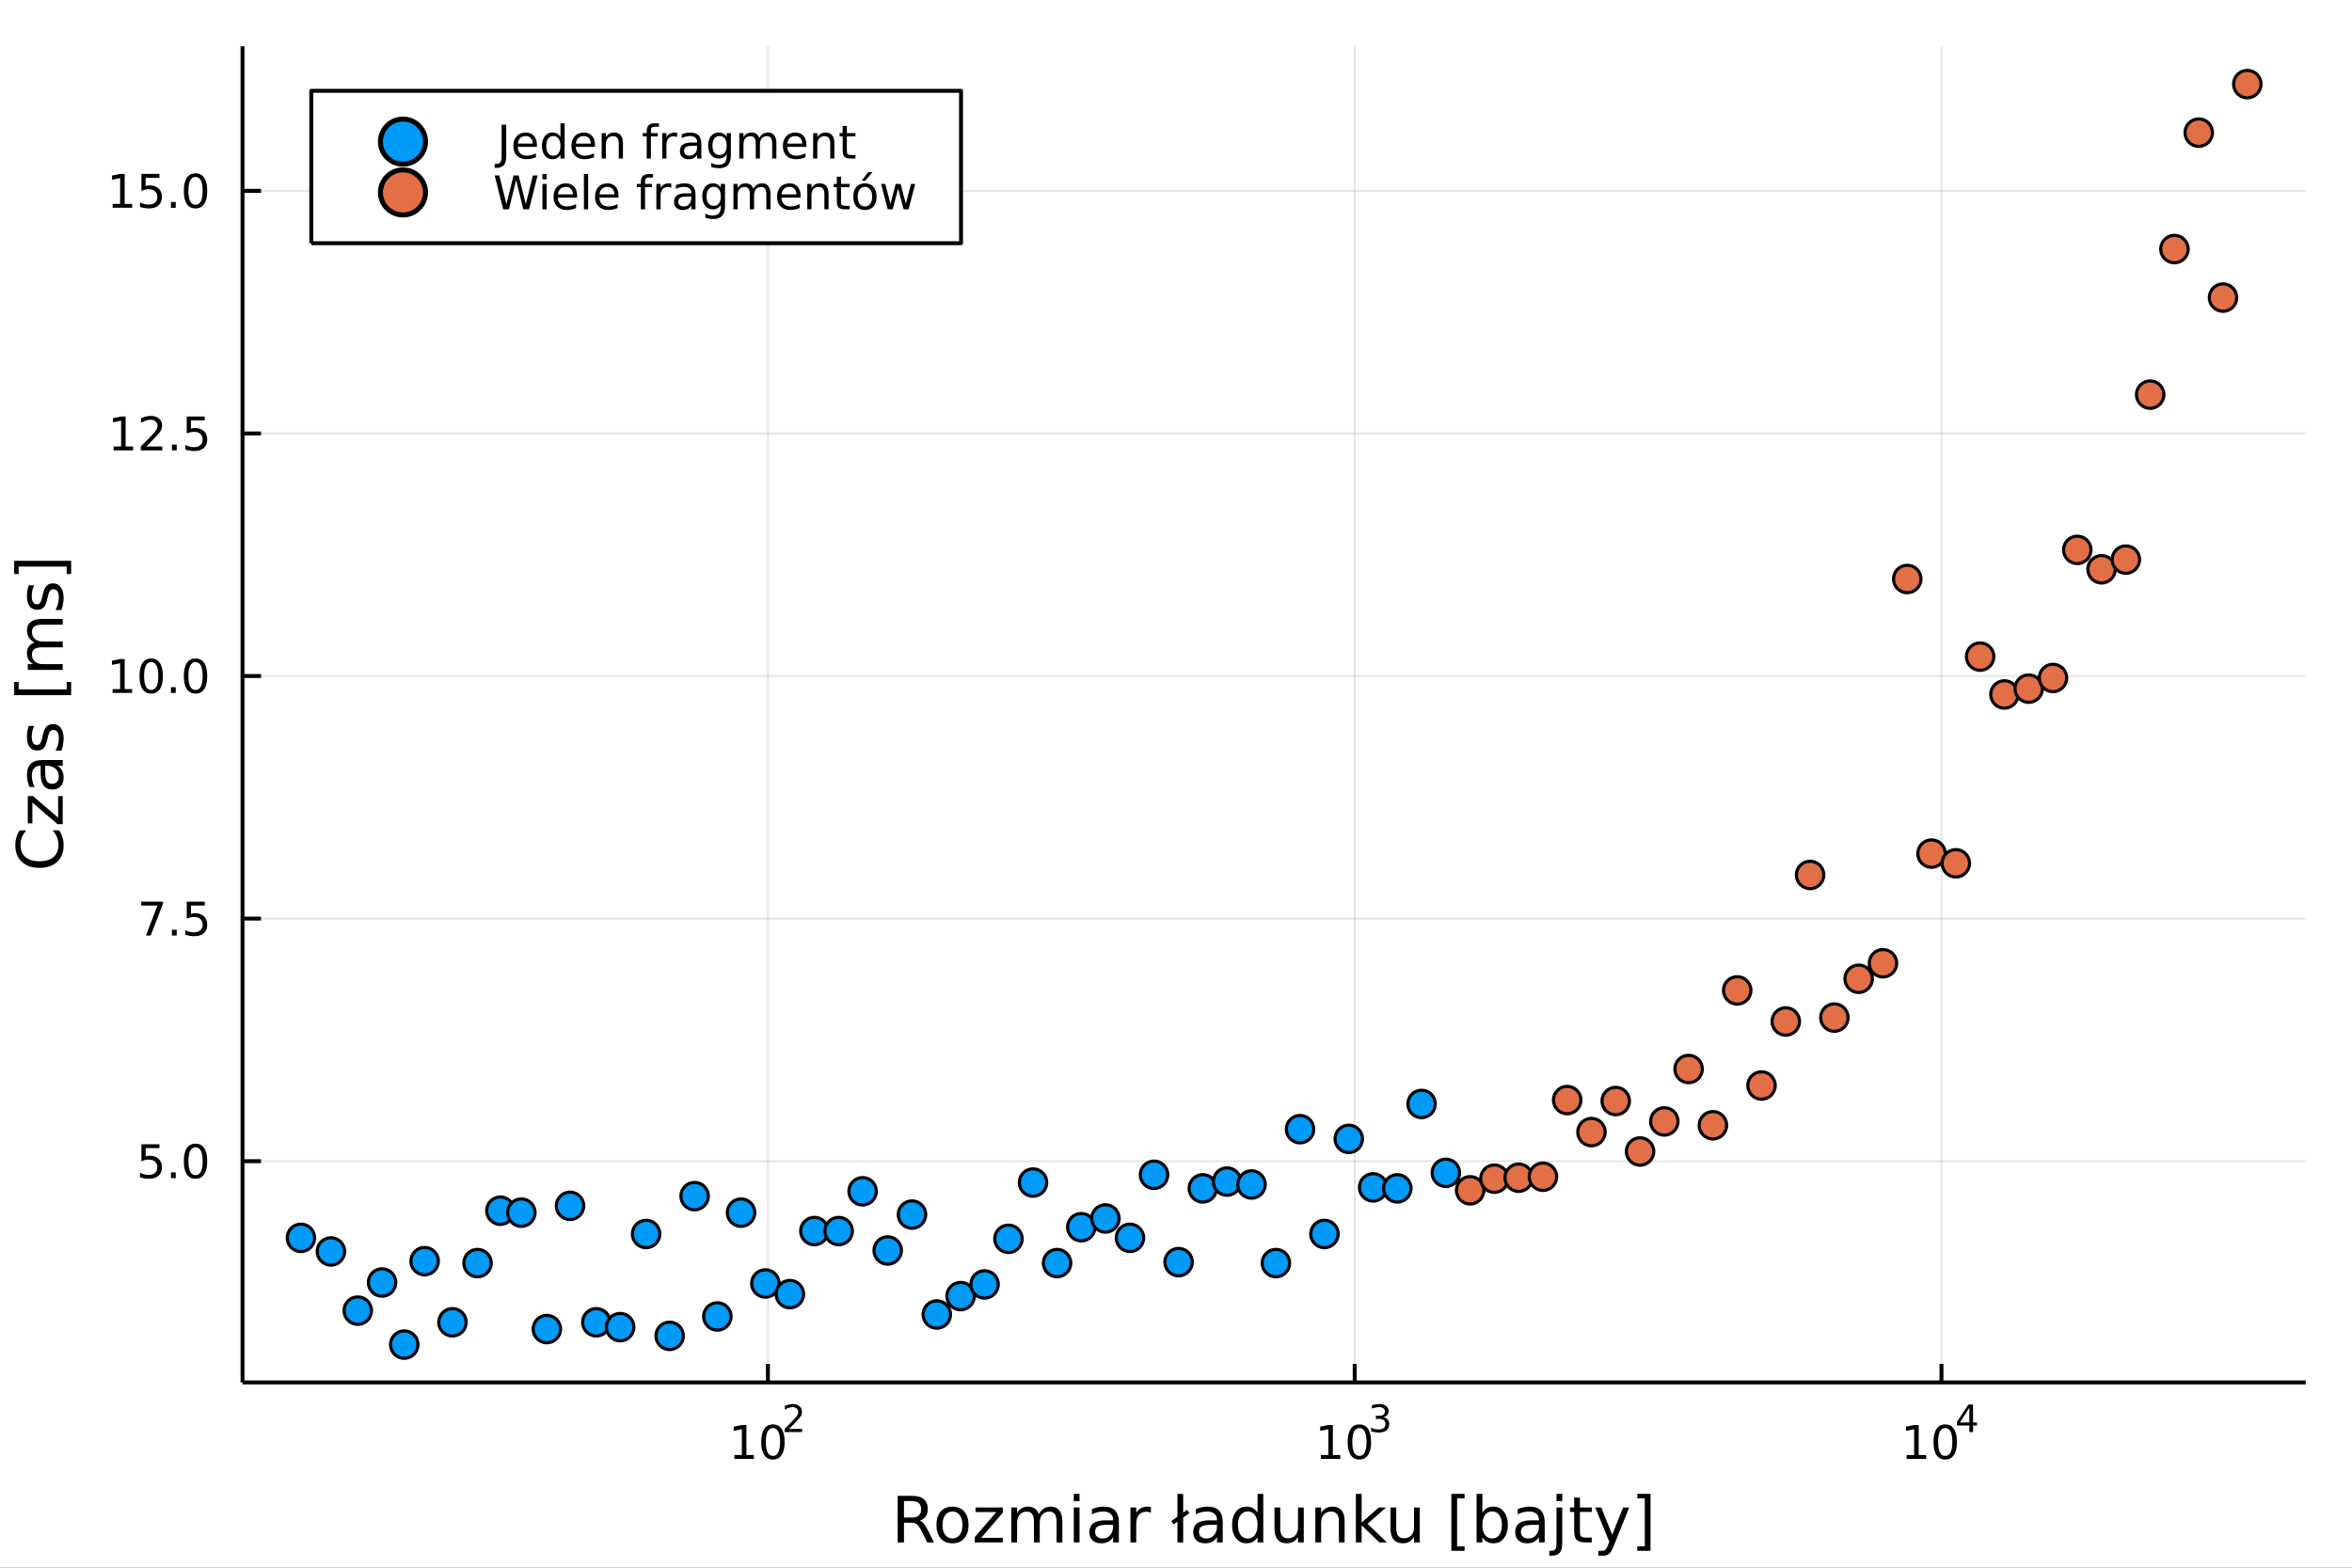 <?xml version="1.0" encoding="utf-8"?>
<svg xmlns="http://www.w3.org/2000/svg" xmlns:xlink="http://www.w3.org/1999/xlink" width="600" height="400" viewBox="0 0 2400 1600">
<rect x="0" y="0" width="2400" height="1600" fill="#333333" stroke="none"/>
<defs>
  <clipPath id="clip270">
    <rect x="0" y="0" width="2400" height="1600"/>
  </clipPath>
</defs>
<path clip-path="url(#clip270)" d="
M0 1600 L2400 1600 L2400 0 L0 0  Z
  " fill="#ffffff" fill-rule="evenodd" fill-opacity="1"/>
<defs>
  <clipPath id="clip271">
    <rect x="480" y="0" width="1681" height="1600"/>
  </clipPath>
</defs>
<path clip-path="url(#clip270)" d="
M247.459 1410.9 L2352.76 1410.9 L2352.76 47.244 L247.459 47.244  Z
  " fill="#ffffff" fill-rule="evenodd" fill-opacity="1"/>
<defs>
  <clipPath id="clip272">
    <rect x="247" y="47" width="2106" height="1365"/>
  </clipPath>
</defs>
<polyline clip-path="url(#clip272)" style="stroke:#000000; stroke-linecap:butt; stroke-linejoin:round; stroke-width:2; stroke-opacity:0.1; fill:none" points="
  783.584,1410.9 783.584,47.244 
  "/>
<polyline clip-path="url(#clip272)" style="stroke:#000000; stroke-linecap:butt; stroke-linejoin:round; stroke-width:2; stroke-opacity:0.1; fill:none" points="
  1382.34,1410.9 1382.34,47.244 
  "/>
<polyline clip-path="url(#clip272)" style="stroke:#000000; stroke-linecap:butt; stroke-linejoin:round; stroke-width:2; stroke-opacity:0.1; fill:none" points="
  1981.1,1410.9 1981.1,47.244 
  "/>
<polyline clip-path="url(#clip270)" style="stroke:#000000; stroke-linecap:butt; stroke-linejoin:round; stroke-width:4; stroke-opacity:1; fill:none" points="
  247.459,1410.9 2352.76,1410.9 
  "/>
<polyline clip-path="url(#clip270)" style="stroke:#000000; stroke-linecap:butt; stroke-linejoin:round; stroke-width:4; stroke-opacity:1; fill:none" points="
  783.584,1410.9 783.584,1392 
  "/>
<polyline clip-path="url(#clip270)" style="stroke:#000000; stroke-linecap:butt; stroke-linejoin:round; stroke-width:4; stroke-opacity:1; fill:none" points="
  1382.34,1410.9 1382.34,1392 
  "/>
<polyline clip-path="url(#clip270)" style="stroke:#000000; stroke-linecap:butt; stroke-linejoin:round; stroke-width:4; stroke-opacity:1; fill:none" points="
  1981.1,1410.9 1981.1,1392 
  "/>
<path clip-path="url(#clip270)" d="M749.357 1485.02 L756.995 1485.02 L756.995 1458.66 L748.685 1460.32 L748.685 1456.06 L756.949 1454.4 L761.625 1454.4 L761.625 1485.02 L769.264 1485.02 L769.264 1488.96 L749.357 1488.96 L749.357 1485.02 Z" fill="#000000" fill-rule="evenodd" fill-opacity="1" /><path clip-path="url(#clip270)" d="M788.708 1457.48 Q785.097 1457.48 783.268 1461.04 Q781.463 1464.58 781.463 1471.71 Q781.463 1478.82 783.268 1482.38 Q785.097 1485.92 788.708 1485.92 Q792.342 1485.92 794.148 1482.38 Q795.977 1478.82 795.977 1471.71 Q795.977 1464.58 794.148 1461.04 Q792.342 1457.48 788.708 1457.48 M788.708 1453.77 Q794.518 1453.77 797.574 1458.38 Q800.653 1462.96 800.653 1471.71 Q800.653 1480.44 797.574 1485.04 Q794.518 1489.63 788.708 1489.63 Q782.898 1489.63 779.819 1485.04 Q776.764 1480.44 776.764 1471.71 Q776.764 1462.96 779.819 1458.38 Q782.898 1453.77 788.708 1453.77 Z" fill="#000000" fill-rule="evenodd" fill-opacity="1" /><path clip-path="url(#clip270)" d="M805.223 1458.35 L818.482 1458.35 L818.482 1461.55 L800.653 1461.55 L800.653 1458.35 Q802.815 1456.11 806.539 1452.35 Q810.282 1448.57 811.241 1447.48 Q813.066 1445.43 813.78 1444.02 Q814.514 1442.59 814.514 1441.22 Q814.514 1438.98 812.934 1437.57 Q811.373 1436.16 808.853 1436.16 Q807.066 1436.16 805.072 1436.78 Q803.098 1437.4 800.841 1438.66 L800.841 1434.82 Q803.135 1433.9 805.129 1433.43 Q807.122 1432.96 808.778 1432.96 Q813.141 1432.96 815.736 1435.14 Q818.332 1437.32 818.332 1440.97 Q818.332 1442.7 817.674 1444.26 Q817.034 1445.8 815.323 1447.91 Q814.852 1448.46 812.332 1451.07 Q809.812 1453.67 805.223 1458.35 Z" fill="#000000" fill-rule="evenodd" fill-opacity="1" /><path clip-path="url(#clip270)" d="M1347.79 1485.02 L1355.43 1485.02 L1355.43 1458.66 L1347.12 1460.32 L1347.12 1456.06 L1355.38 1454.4 L1360.06 1454.4 L1360.06 1485.02 L1367.69 1485.02 L1367.69 1488.96 L1347.79 1488.96 L1347.79 1485.02 Z" fill="#000000" fill-rule="evenodd" fill-opacity="1" /><path clip-path="url(#clip270)" d="M1387.14 1457.48 Q1383.53 1457.48 1381.7 1461.04 Q1379.89 1464.58 1379.89 1471.71 Q1379.89 1478.82 1381.7 1482.38 Q1383.53 1485.92 1387.14 1485.92 Q1390.77 1485.92 1392.58 1482.38 Q1394.41 1478.82 1394.41 1471.71 Q1394.41 1464.58 1392.58 1461.04 Q1390.77 1457.48 1387.14 1457.48 M1387.14 1453.77 Q1392.95 1453.77 1396 1458.38 Q1399.08 1462.96 1399.08 1471.71 Q1399.08 1480.44 1396 1485.04 Q1392.95 1489.63 1387.14 1489.63 Q1381.33 1489.63 1378.25 1485.04 Q1375.19 1480.44 1375.19 1471.71 Q1375.19 1462.96 1378.25 1458.38 Q1381.33 1453.77 1387.14 1453.77 Z" fill="#000000" fill-rule="evenodd" fill-opacity="1" /><path clip-path="url(#clip270)" d="M1411.78 1446.41 Q1414.51 1446.99 1416.03 1448.83 Q1417.57 1450.68 1417.57 1453.38 Q1417.57 1457.54 1414.71 1459.82 Q1411.85 1462.09 1406.59 1462.09 Q1404.82 1462.09 1402.94 1461.73 Q1401.08 1461.4 1399.08 1460.7 L1399.08 1457.03 Q1400.66 1457.95 1402.54 1458.42 Q1404.42 1458.89 1406.47 1458.89 Q1410.05 1458.89 1411.91 1457.48 Q1413.79 1456.07 1413.79 1453.38 Q1413.79 1450.9 1412.04 1449.51 Q1410.31 1448.1 1407.21 1448.1 L1403.94 1448.1 L1403.94 1444.98 L1407.36 1444.98 Q1410.16 1444.98 1411.65 1443.87 Q1413.13 1442.74 1413.13 1440.63 Q1413.13 1438.47 1411.59 1437.32 Q1410.07 1436.16 1407.21 1436.16 Q1405.65 1436.16 1403.86 1436.49 Q1402.07 1436.83 1399.93 1437.55 L1399.93 1434.16 Q1402.09 1433.56 1403.97 1433.26 Q1405.87 1432.96 1407.55 1432.96 Q1411.87 1432.96 1414.39 1434.93 Q1416.91 1436.89 1416.91 1440.24 Q1416.91 1442.57 1415.58 1444.19 Q1414.24 1445.79 1411.78 1446.41 Z" fill="#000000" fill-rule="evenodd" fill-opacity="1" /><path clip-path="url(#clip270)" d="M1945.56 1485.02 L1953.2 1485.02 L1953.2 1458.66 L1944.89 1460.32 L1944.89 1456.06 L1953.15 1454.4 L1957.83 1454.4 L1957.83 1485.02 L1965.47 1485.02 L1965.47 1488.96 L1945.56 1488.96 L1945.56 1485.02 Z" fill="#000000" fill-rule="evenodd" fill-opacity="1" /><path clip-path="url(#clip270)" d="M1984.91 1457.48 Q1981.3 1457.48 1979.47 1461.04 Q1977.67 1464.58 1977.67 1471.71 Q1977.67 1478.82 1979.47 1482.38 Q1981.3 1485.92 1984.91 1485.92 Q1988.55 1485.92 1990.35 1482.38 Q1992.18 1478.82 1992.18 1471.71 Q1992.18 1464.58 1990.35 1461.04 Q1988.55 1457.48 1984.91 1457.48 M1984.91 1453.77 Q1990.72 1453.77 1993.78 1458.38 Q1996.86 1462.96 1996.86 1471.71 Q1996.86 1480.44 1993.78 1485.04 Q1990.72 1489.63 1984.91 1489.63 Q1979.1 1489.63 1976.02 1485.04 Q1972.97 1480.44 1972.97 1471.71 Q1972.97 1462.96 1976.02 1458.38 Q1979.1 1453.77 1984.91 1453.77 Z" fill="#000000" fill-rule="evenodd" fill-opacity="1" /><path clip-path="url(#clip270)" d="M2009.53 1436.78 L1999.94 1451.77 L2009.53 1451.77 L2009.53 1436.78 M2008.54 1433.47 L2013.31 1433.47 L2013.31 1451.77 L2017.32 1451.77 L2017.32 1454.93 L2013.31 1454.93 L2013.31 1461.55 L2009.53 1461.55 L2009.53 1454.93 L1996.86 1454.93 L1996.86 1451.26 L2008.54 1433.47 Z" fill="#000000" fill-rule="evenodd" fill-opacity="1" /><path clip-path="url(#clip270)" d="M938.535 1551.91 Q940.604 1552.61 942.546 1554.9 Q944.519 1557.19 946.492 1561.2 L953.017 1574.19 L946.11 1574.19 L940.031 1562 Q937.676 1557.22 935.448 1555.66 Q933.252 1554.1 929.432 1554.1 L922.43 1554.1 L922.43 1574.19 L916.001 1574.19 L916.001 1526.67 L930.514 1526.67 Q938.662 1526.67 942.673 1530.07 Q946.683 1533.48 946.683 1540.35 Q946.683 1544.84 944.583 1547.8 Q942.514 1550.76 938.535 1551.91 M922.43 1531.95 L922.43 1548.82 L930.514 1548.82 Q935.161 1548.82 937.517 1546.69 Q939.904 1544.52 939.904 1540.35 Q939.904 1536.18 937.517 1534.08 Q935.161 1531.95 930.514 1531.95 L922.43 1531.95 Z" fill="#000000" fill-rule="evenodd" fill-opacity="1" /><path clip-path="url(#clip270)" d="M971.923 1542.64 Q967.213 1542.64 964.475 1546.34 Q961.738 1550 961.738 1556.39 Q961.738 1562.79 964.444 1566.48 Q967.181 1570.14 971.923 1570.14 Q976.602 1570.14 979.339 1566.45 Q982.077 1562.76 982.077 1556.39 Q982.077 1550.06 979.339 1546.37 Q976.602 1542.64 971.923 1542.64 M971.923 1537.68 Q979.562 1537.68 983.923 1542.64 Q988.283 1547.61 988.283 1556.39 Q988.283 1565.15 983.923 1570.14 Q979.562 1575.11 971.923 1575.11 Q964.253 1575.11 959.892 1570.14 Q955.563 1565.15 955.563 1556.39 Q955.563 1547.61 959.892 1542.64 Q964.253 1537.68 971.923 1537.68 Z" fill="#000000" fill-rule="evenodd" fill-opacity="1" /><path clip-path="url(#clip270)" d="M995.445 1538.54 L1023.26 1538.54 L1023.26 1543.88 L1001.24 1569.51 L1023.26 1569.51 L1023.26 1574.19 L994.649 1574.19 L994.649 1568.84 L1016.67 1543.22 L995.445 1543.22 L995.445 1538.54 Z" fill="#000000" fill-rule="evenodd" fill-opacity="1" /><path clip-path="url(#clip270)" d="M1059.96 1545.38 Q1062.16 1541.43 1065.21 1539.56 Q1068.27 1537.68 1072.41 1537.68 Q1077.98 1537.68 1081 1541.59 Q1084.02 1545.48 1084.02 1552.67 L1084.02 1574.19 L1078.14 1574.19 L1078.14 1552.86 Q1078.14 1547.74 1076.32 1545.25 Q1074.51 1542.77 1070.78 1542.77 Q1066.23 1542.77 1063.59 1545.79 Q1060.95 1548.82 1060.95 1554.04 L1060.95 1574.19 L1055.06 1574.19 L1055.06 1552.86 Q1055.06 1547.7 1053.25 1545.25 Q1051.43 1542.77 1047.64 1542.77 Q1043.16 1542.77 1040.51 1545.83 Q1037.87 1548.85 1037.87 1554.04 L1037.87 1574.19 L1031.98 1574.19 L1031.98 1538.54 L1037.87 1538.54 L1037.87 1544.08 Q1039.88 1540.8 1042.68 1539.24 Q1045.48 1537.68 1049.33 1537.68 Q1053.21 1537.68 1055.92 1539.65 Q1058.66 1541.62 1059.96 1545.38 Z" fill="#000000" fill-rule="evenodd" fill-opacity="1" /><path clip-path="url(#clip270)" d="M1095.7 1538.54 L1101.56 1538.54 L1101.56 1574.19 L1095.7 1574.19 L1095.7 1538.54 M1095.7 1524.66 L1101.56 1524.66 L1101.56 1532.08 L1095.7 1532.08 L1095.7 1524.66 Z" fill="#000000" fill-rule="evenodd" fill-opacity="1" /><path clip-path="url(#clip270)" d="M1130.02 1556.27 Q1122.92 1556.27 1120.18 1557.89 Q1117.44 1559.51 1117.44 1563.43 Q1117.44 1566.55 1119.48 1568.39 Q1121.55 1570.21 1125.08 1570.21 Q1129.95 1570.21 1132.88 1566.77 Q1135.84 1563.3 1135.84 1557.57 L1135.84 1556.27 L1130.02 1556.27 M1141.7 1553.85 L1141.7 1574.19 L1135.84 1574.19 L1135.84 1568.77 Q1133.84 1572.02 1130.84 1573.58 Q1127.85 1575.11 1123.52 1575.11 Q1118.05 1575.11 1114.8 1572.05 Q1111.59 1568.97 1111.59 1563.81 Q1111.59 1557.79 1115.6 1554.74 Q1119.64 1551.68 1127.63 1551.68 L1135.84 1551.68 L1135.84 1551.11 Q1135.84 1547.07 1133.17 1544.87 Q1130.52 1542.64 1125.72 1542.64 Q1122.66 1542.64 1119.77 1543.38 Q1116.87 1544.11 1114.2 1545.57 L1114.2 1540.16 Q1117.41 1538.92 1120.44 1538.31 Q1123.46 1537.68 1126.32 1537.68 Q1134.06 1537.68 1137.88 1541.69 Q1141.7 1545.7 1141.7 1553.85 Z" fill="#000000" fill-rule="evenodd" fill-opacity="1" /><path clip-path="url(#clip270)" d="M1174.42 1544.01 Q1173.43 1543.44 1172.25 1543.18 Q1171.11 1542.9 1169.71 1542.9 Q1164.74 1542.9 1162.07 1546.14 Q1159.43 1549.36 1159.43 1555.41 L1159.43 1574.19 L1153.54 1574.19 L1153.54 1538.54 L1159.43 1538.54 L1159.43 1544.08 Q1161.27 1540.83 1164.23 1539.27 Q1167.19 1537.68 1171.42 1537.68 Q1172.03 1537.68 1172.76 1537.77 Q1173.49 1537.84 1174.38 1538 L1174.42 1544.01 Z" fill="#000000" fill-rule="evenodd" fill-opacity="1" /><path clip-path="url(#clip270)" d="M1201.47 1524.66 L1207.33 1524.66 L1207.33 1543.82 L1211.31 1540.96 L1213.72 1544.33 L1207.33 1548.82 L1207.33 1574.19 L1201.47 1574.19 L1201.47 1552.99 L1197.56 1555.79 L1195.2 1552.41 L1201.47 1547.93 L1201.47 1524.66 Z" fill="#000000" fill-rule="evenodd" fill-opacity="1" /><path clip-path="url(#clip270)" d="M1236 1556.27 Q1228.91 1556.27 1226.17 1557.89 Q1223.43 1559.51 1223.43 1563.43 Q1223.43 1566.55 1225.47 1568.39 Q1227.54 1570.21 1231.07 1570.21 Q1235.94 1570.21 1238.87 1566.77 Q1241.83 1563.3 1241.83 1557.57 L1241.83 1556.27 L1236 1556.27 M1247.69 1553.85 L1247.69 1574.19 L1241.83 1574.19 L1241.83 1568.77 Q1239.82 1572.02 1236.83 1573.58 Q1233.84 1575.11 1229.51 1575.11 Q1224.04 1575.11 1220.79 1572.05 Q1217.58 1568.97 1217.58 1563.81 Q1217.58 1557.79 1221.59 1554.74 Q1225.63 1551.68 1233.62 1551.68 L1241.83 1551.68 L1241.83 1551.11 Q1241.83 1547.07 1239.16 1544.87 Q1236.51 1542.64 1231.71 1542.64 Q1228.65 1542.64 1225.76 1543.38 Q1222.86 1544.11 1220.19 1545.57 L1220.19 1540.16 Q1223.4 1538.92 1226.42 1538.31 Q1229.45 1537.68 1232.31 1537.68 Q1240.05 1537.68 1243.87 1541.69 Q1247.69 1545.7 1247.69 1553.85 Z" fill="#000000" fill-rule="evenodd" fill-opacity="1" /><path clip-path="url(#clip270)" d="M1283.21 1543.95 L1283.21 1524.66 L1289.06 1524.66 L1289.06 1574.19 L1283.21 1574.19 L1283.21 1568.84 Q1281.36 1572.02 1278.53 1573.58 Q1275.73 1575.11 1271.78 1575.11 Q1265.32 1575.11 1261.24 1569.95 Q1257.2 1564.8 1257.2 1556.39 Q1257.2 1547.99 1261.24 1542.83 Q1265.32 1537.68 1271.78 1537.68 Q1275.73 1537.68 1278.53 1539.24 Q1281.36 1540.77 1283.21 1543.95 M1263.25 1556.39 Q1263.25 1562.85 1265.89 1566.55 Q1268.57 1570.21 1273.21 1570.21 Q1277.86 1570.21 1280.53 1566.55 Q1283.21 1562.85 1283.21 1556.39 Q1283.21 1549.93 1280.53 1546.27 Q1277.86 1542.58 1273.21 1542.58 Q1268.57 1542.58 1265.89 1546.27 Q1263.25 1549.93 1263.25 1556.39 Z" fill="#000000" fill-rule="evenodd" fill-opacity="1" /><path clip-path="url(#clip270)" d="M1300.52 1560.12 L1300.52 1538.54 L1306.38 1538.54 L1306.38 1559.89 Q1306.38 1564.96 1308.35 1567.5 Q1310.32 1570.02 1314.27 1570.02 Q1319.01 1570.02 1321.75 1566.99 Q1324.52 1563.97 1324.52 1558.75 L1324.52 1538.54 L1330.38 1538.54 L1330.38 1574.19 L1324.52 1574.19 L1324.52 1568.71 Q1322.39 1571.96 1319.55 1573.55 Q1316.75 1575.11 1313.03 1575.11 Q1306.89 1575.11 1303.7 1571.29 Q1300.52 1567.47 1300.52 1560.12 M1315.26 1537.68 L1315.26 1537.68 Z" fill="#000000" fill-rule="evenodd" fill-opacity="1" /><path clip-path="url(#clip270)" d="M1372.07 1552.67 L1372.07 1574.19 L1366.22 1574.19 L1366.22 1552.86 Q1366.22 1547.8 1364.24 1545.29 Q1362.27 1542.77 1358.32 1542.77 Q1353.58 1542.77 1350.84 1545.79 Q1348.1 1548.82 1348.1 1554.04 L1348.1 1574.19 L1342.22 1574.19 L1342.22 1538.54 L1348.1 1538.54 L1348.1 1544.08 Q1350.21 1540.86 1353.04 1539.27 Q1355.9 1537.68 1359.63 1537.68 Q1365.77 1537.68 1368.92 1541.5 Q1372.07 1545.29 1372.07 1552.67 Z" fill="#000000" fill-rule="evenodd" fill-opacity="1" /><path clip-path="url(#clip270)" d="M1383.53 1524.66 L1389.42 1524.66 L1389.42 1553.91 L1406.89 1538.54 L1414.37 1538.54 L1395.47 1555.22 L1415.17 1574.19 L1407.53 1574.19 L1389.42 1556.78 L1389.42 1574.19 L1383.53 1574.19 L1383.53 1524.66 Z" fill="#000000" fill-rule="evenodd" fill-opacity="1" /><path clip-path="url(#clip270)" d="M1418.89 1560.12 L1418.89 1538.54 L1424.75 1538.54 L1424.75 1559.89 Q1424.75 1564.96 1426.72 1567.5 Q1428.69 1570.02 1432.64 1570.02 Q1437.38 1570.02 1440.12 1566.99 Q1442.89 1563.97 1442.89 1558.75 L1442.89 1538.54 L1448.75 1538.54 L1448.75 1574.19 L1442.89 1574.19 L1442.89 1568.71 Q1440.76 1571.96 1437.92 1573.55 Q1435.12 1575.11 1431.4 1575.11 Q1425.26 1575.11 1422.07 1571.29 Q1418.89 1567.47 1418.89 1560.12 M1433.63 1537.68 L1433.63 1537.68 Z" fill="#000000" fill-rule="evenodd" fill-opacity="1" /><path clip-path="url(#clip270)" d="M1480.99 1524.66 L1494.48 1524.66 L1494.48 1529.21 L1486.85 1529.21 L1486.85 1578.23 L1494.48 1578.23 L1494.48 1582.78 L1480.99 1582.78 L1480.99 1524.66 Z" fill="#000000" fill-rule="evenodd" fill-opacity="1" /><path clip-path="url(#clip270)" d="M1532.55 1556.39 Q1532.55 1549.93 1529.88 1546.27 Q1527.24 1542.58 1522.59 1542.58 Q1517.94 1542.58 1515.27 1546.27 Q1512.63 1549.93 1512.63 1556.39 Q1512.63 1562.85 1515.27 1566.55 Q1517.94 1570.21 1522.59 1570.21 Q1527.24 1570.21 1529.88 1566.55 Q1532.55 1562.85 1532.55 1556.39 M1512.63 1543.95 Q1514.47 1540.77 1517.27 1539.24 Q1520.11 1537.68 1524.02 1537.68 Q1530.51 1537.68 1534.56 1542.83 Q1538.63 1547.99 1538.63 1556.39 Q1538.63 1564.8 1534.56 1569.95 Q1530.51 1575.11 1524.02 1575.11 Q1520.11 1575.11 1517.27 1573.58 Q1514.47 1572.02 1512.63 1568.84 L1512.63 1574.19 L1506.74 1574.19 L1506.74 1524.66 L1512.63 1524.66 L1512.63 1543.95 Z" fill="#000000" fill-rule="evenodd" fill-opacity="1" /><path clip-path="url(#clip270)" d="M1564.54 1556.27 Q1557.44 1556.27 1554.7 1557.89 Q1551.97 1559.51 1551.97 1563.43 Q1551.97 1566.55 1554 1568.39 Q1556.07 1570.21 1559.61 1570.21 Q1564.48 1570.21 1567.4 1566.77 Q1570.36 1563.3 1570.36 1557.57 L1570.36 1556.27 L1564.54 1556.27 M1576.22 1553.85 L1576.22 1574.19 L1570.36 1574.19 L1570.36 1568.77 Q1568.36 1572.02 1565.37 1573.58 Q1562.37 1575.11 1558.05 1575.11 Q1552.57 1575.11 1549.32 1572.05 Q1546.11 1568.97 1546.11 1563.81 Q1546.11 1557.79 1550.12 1554.74 Q1554.16 1551.68 1562.15 1551.68 L1570.36 1551.68 L1570.36 1551.11 Q1570.36 1547.07 1567.69 1544.87 Q1565.05 1542.64 1560.24 1542.64 Q1557.19 1542.64 1554.29 1543.38 Q1551.39 1544.11 1548.72 1545.57 L1548.72 1540.16 Q1551.93 1538.92 1554.96 1538.31 Q1557.98 1537.68 1560.85 1537.68 Q1568.58 1537.68 1572.4 1541.69 Q1576.22 1545.7 1576.22 1553.85 Z" fill="#000000" fill-rule="evenodd" fill-opacity="1" /><path clip-path="url(#clip270)" d="M1588.28 1538.54 L1594.14 1538.54 L1594.14 1574.82 Q1594.14 1581.63 1591.53 1584.69 Q1588.95 1587.74 1583.19 1587.74 L1580.96 1587.74 L1580.96 1582.78 L1582.52 1582.78 Q1585.86 1582.78 1587.07 1581.22 Q1588.28 1579.69 1588.28 1574.82 L1588.28 1538.54 M1588.28 1524.66 L1594.14 1524.66 L1594.14 1532.08 L1588.28 1532.08 L1588.28 1524.66 Z" fill="#000000" fill-rule="evenodd" fill-opacity="1" /><path clip-path="url(#clip270)" d="M1612.19 1528.42 L1612.19 1538.54 L1624.25 1538.54 L1624.25 1543.09 L1612.19 1543.09 L1612.19 1562.44 Q1612.19 1566.8 1613.36 1568.04 Q1614.57 1569.28 1618.23 1569.28 L1624.25 1569.28 L1624.25 1574.19 L1618.23 1574.19 Q1611.45 1574.19 1608.88 1571.67 Q1606.3 1569.12 1606.3 1562.44 L1606.3 1543.09 L1602 1543.09 L1602 1538.54 L1606.3 1538.54 L1606.3 1528.42 L1612.19 1528.42 Z" fill="#000000" fill-rule="evenodd" fill-opacity="1" /><path clip-path="url(#clip270)" d="M1646.78 1577.5 Q1644.3 1583.86 1641.95 1585.8 Q1639.59 1587.74 1635.64 1587.74 L1630.96 1587.74 L1630.96 1582.84 L1634.4 1582.84 Q1636.82 1582.84 1638.16 1581.7 Q1639.49 1580.55 1641.12 1576.29 L1642.17 1573.61 L1627.75 1538.54 L1633.96 1538.54 L1645.1 1566.42 L1656.24 1538.54 L1662.44 1538.54 L1646.78 1577.5 Z" fill="#000000" fill-rule="evenodd" fill-opacity="1" /><path clip-path="url(#clip270)" d="M1684.21 1524.66 L1684.21 1582.78 L1670.72 1582.78 L1670.72 1578.23 L1678.33 1578.23 L1678.33 1529.21 L1670.72 1529.21 L1670.72 1524.66 L1684.21 1524.66 Z" fill="#000000" fill-rule="evenodd" fill-opacity="1" /><polyline clip-path="url(#clip272)" style="stroke:#000000; stroke-linecap:butt; stroke-linejoin:round; stroke-width:2; stroke-opacity:0.1; fill:none" points="
  247.459,1185.13 2352.76,1185.13 
  "/>
<polyline clip-path="url(#clip272)" style="stroke:#000000; stroke-linecap:butt; stroke-linejoin:round; stroke-width:2; stroke-opacity:0.1; fill:none" points="
  247.459,937.539 2352.76,937.539 
  "/>
<polyline clip-path="url(#clip272)" style="stroke:#000000; stroke-linecap:butt; stroke-linejoin:round; stroke-width:2; stroke-opacity:0.1; fill:none" points="
  247.459,689.952 2352.76,689.952 
  "/>
<polyline clip-path="url(#clip272)" style="stroke:#000000; stroke-linecap:butt; stroke-linejoin:round; stroke-width:2; stroke-opacity:0.1; fill:none" points="
  247.459,442.364 2352.76,442.364 
  "/>
<polyline clip-path="url(#clip272)" style="stroke:#000000; stroke-linecap:butt; stroke-linejoin:round; stroke-width:2; stroke-opacity:0.1; fill:none" points="
  247.459,194.777 2352.76,194.777 
  "/>
<polyline clip-path="url(#clip270)" style="stroke:#000000; stroke-linecap:butt; stroke-linejoin:round; stroke-width:4; stroke-opacity:1; fill:none" points="
  247.459,1410.9 247.459,47.244 
  "/>
<polyline clip-path="url(#clip270)" style="stroke:#000000; stroke-linecap:butt; stroke-linejoin:round; stroke-width:4; stroke-opacity:1; fill:none" points="
  247.459,1185.13 266.356,1185.13 
  "/>
<polyline clip-path="url(#clip270)" style="stroke:#000000; stroke-linecap:butt; stroke-linejoin:round; stroke-width:4; stroke-opacity:1; fill:none" points="
  247.459,937.539 266.356,937.539 
  "/>
<polyline clip-path="url(#clip270)" style="stroke:#000000; stroke-linecap:butt; stroke-linejoin:round; stroke-width:4; stroke-opacity:1; fill:none" points="
  247.459,689.952 266.356,689.952 
  "/>
<polyline clip-path="url(#clip270)" style="stroke:#000000; stroke-linecap:butt; stroke-linejoin:round; stroke-width:4; stroke-opacity:1; fill:none" points="
  247.459,442.364 266.356,442.364 
  "/>
<polyline clip-path="url(#clip270)" style="stroke:#000000; stroke-linecap:butt; stroke-linejoin:round; stroke-width:4; stroke-opacity:1; fill:none" points="
  247.459,194.777 266.356,194.777 
  "/>
<path clip-path="url(#clip270)" d="M144.329 1167.85 L162.686 1167.85 L162.686 1171.78 L148.612 1171.78 L148.612 1180.25 Q149.63 1179.91 150.649 1179.74 Q151.667 1179.56 152.686 1179.56 Q158.473 1179.56 161.852 1182.73 Q165.232 1185.9 165.232 1191.32 Q165.232 1196.9 161.76 1200 Q158.288 1203.08 151.968 1203.08 Q149.792 1203.08 147.524 1202.71 Q145.279 1202.34 142.871 1201.6 L142.871 1196.9 Q144.954 1198.03 147.177 1198.59 Q149.399 1199.14 151.876 1199.14 Q155.88 1199.14 158.218 1197.04 Q160.556 1194.93 160.556 1191.32 Q160.556 1187.71 158.218 1185.6 Q155.88 1183.49 151.876 1183.49 Q150.001 1183.49 148.126 1183.91 Q146.274 1184.33 144.329 1185.21 L144.329 1167.85 Z" fill="#000000" fill-rule="evenodd" fill-opacity="1" /><path clip-path="url(#clip270)" d="M174.445 1196.53 L179.329 1196.53 L179.329 1202.41 L174.445 1202.41 L174.445 1196.53 Z" fill="#000000" fill-rule="evenodd" fill-opacity="1" /><path clip-path="url(#clip270)" d="M199.514 1170.93 Q195.903 1170.93 194.075 1174.49 Q192.269 1178.03 192.269 1185.16 Q192.269 1192.27 194.075 1195.83 Q195.903 1199.37 199.514 1199.37 Q203.149 1199.37 204.954 1195.83 Q206.783 1192.27 206.783 1185.16 Q206.783 1178.03 204.954 1174.49 Q203.149 1170.93 199.514 1170.93 M199.514 1167.22 Q205.324 1167.22 208.38 1171.83 Q211.459 1176.41 211.459 1185.16 Q211.459 1193.89 208.38 1198.49 Q205.324 1203.08 199.514 1203.08 Q193.704 1203.08 190.625 1198.49 Q187.57 1193.89 187.57 1185.16 Q187.57 1176.41 190.625 1171.83 Q193.704 1167.22 199.514 1167.22 Z" fill="#000000" fill-rule="evenodd" fill-opacity="1" /><path clip-path="url(#clip270)" d="M144.098 920.259 L166.32 920.259 L166.32 922.25 L153.774 954.819 L148.89 954.819 L160.695 924.194 L144.098 924.194 L144.098 920.259 Z" fill="#000000" fill-rule="evenodd" fill-opacity="1" /><path clip-path="url(#clip270)" d="M175.44 948.939 L180.325 948.939 L180.325 954.819 L175.44 954.819 L175.44 948.939 Z" fill="#000000" fill-rule="evenodd" fill-opacity="1" /><path clip-path="url(#clip270)" d="M190.556 920.259 L208.912 920.259 L208.912 924.194 L194.838 924.194 L194.838 932.666 Q195.857 932.319 196.875 932.157 Q197.894 931.972 198.912 931.972 Q204.699 931.972 208.079 935.143 Q211.459 938.315 211.459 943.731 Q211.459 949.31 207.987 952.412 Q204.514 955.49 198.195 955.49 Q196.019 955.49 193.75 955.12 Q191.505 954.75 189.098 954.009 L189.098 949.31 Q191.181 950.444 193.403 951 Q195.625 951.555 198.102 951.555 Q202.107 951.555 204.445 949.449 Q206.783 947.342 206.783 943.731 Q206.783 940.12 204.445 938.014 Q202.107 935.907 198.102 935.907 Q196.227 935.907 194.352 936.324 Q192.5 936.74 190.556 937.62 L190.556 920.259 Z" fill="#000000" fill-rule="evenodd" fill-opacity="1" /><path clip-path="url(#clip270)" d="M114.931 703.296 L122.57 703.296 L122.57 676.931 L114.26 678.597 L114.26 674.338 L122.524 672.672 L127.2 672.672 L127.2 703.296 L134.839 703.296 L134.839 707.232 L114.931 707.232 L114.931 703.296 Z" fill="#000000" fill-rule="evenodd" fill-opacity="1" /><path clip-path="url(#clip270)" d="M154.283 675.75 Q150.672 675.75 148.843 679.315 Q147.038 682.857 147.038 689.986 Q147.038 697.093 148.843 700.658 Q150.672 704.199 154.283 704.199 Q157.917 704.199 159.723 700.658 Q161.552 697.093 161.552 689.986 Q161.552 682.857 159.723 679.315 Q157.917 675.75 154.283 675.75 M154.283 672.047 Q160.093 672.047 163.149 676.653 Q166.227 681.236 166.227 689.986 Q166.227 698.713 163.149 703.32 Q160.093 707.903 154.283 707.903 Q148.473 707.903 145.394 703.32 Q142.339 698.713 142.339 689.986 Q142.339 681.236 145.394 676.653 Q148.473 672.047 154.283 672.047 Z" fill="#000000" fill-rule="evenodd" fill-opacity="1" /><path clip-path="url(#clip270)" d="M174.445 701.352 L179.329 701.352 L179.329 707.232 L174.445 707.232 L174.445 701.352 Z" fill="#000000" fill-rule="evenodd" fill-opacity="1" /><path clip-path="url(#clip270)" d="M199.514 675.75 Q195.903 675.75 194.075 679.315 Q192.269 682.857 192.269 689.986 Q192.269 697.093 194.075 700.658 Q195.903 704.199 199.514 704.199 Q203.149 704.199 204.954 700.658 Q206.783 697.093 206.783 689.986 Q206.783 682.857 204.954 679.315 Q203.149 675.75 199.514 675.75 M199.514 672.047 Q205.324 672.047 208.38 676.653 Q211.459 681.236 211.459 689.986 Q211.459 698.713 208.38 703.32 Q205.324 707.903 199.514 707.903 Q193.704 707.903 190.625 703.32 Q187.57 698.713 187.57 689.986 Q187.57 681.236 190.625 676.653 Q193.704 672.047 199.514 672.047 Z" fill="#000000" fill-rule="evenodd" fill-opacity="1" /><path clip-path="url(#clip270)" d="M115.927 455.709 L123.566 455.709 L123.566 429.343 L115.256 431.01 L115.256 426.751 L123.519 425.084 L128.195 425.084 L128.195 455.709 L135.834 455.709 L135.834 459.644 L115.927 459.644 L115.927 455.709 Z" fill="#000000" fill-rule="evenodd" fill-opacity="1" /><path clip-path="url(#clip270)" d="M149.306 455.709 L165.626 455.709 L165.626 459.644 L143.681 459.644 L143.681 455.709 Q146.343 452.954 150.927 448.325 Q155.533 443.672 156.714 442.329 Q158.959 439.806 159.839 438.07 Q160.741 436.311 160.741 434.621 Q160.741 431.866 158.797 430.13 Q156.876 428.394 153.774 428.394 Q151.575 428.394 149.121 429.158 Q146.691 429.922 143.913 431.473 L143.913 426.751 Q146.737 425.616 149.191 425.038 Q151.644 424.459 153.681 424.459 Q159.052 424.459 162.246 427.144 Q165.44 429.829 165.44 434.32 Q165.44 436.45 164.63 438.371 Q163.843 440.269 161.737 442.862 Q161.158 443.533 158.056 446.751 Q154.954 449.945 149.306 455.709 Z" fill="#000000" fill-rule="evenodd" fill-opacity="1" /><path clip-path="url(#clip270)" d="M175.44 453.764 L180.325 453.764 L180.325 459.644 L175.44 459.644 L175.44 453.764 Z" fill="#000000" fill-rule="evenodd" fill-opacity="1" /><path clip-path="url(#clip270)" d="M190.556 425.084 L208.912 425.084 L208.912 429.019 L194.838 429.019 L194.838 437.491 Q195.857 437.144 196.875 436.982 Q197.894 436.797 198.912 436.797 Q204.699 436.797 208.079 439.968 Q211.459 443.139 211.459 448.556 Q211.459 454.135 207.987 457.237 Q204.514 460.315 198.195 460.315 Q196.019 460.315 193.75 459.945 Q191.505 459.575 189.098 458.834 L189.098 454.135 Q191.181 455.269 193.403 455.825 Q195.625 456.38 198.102 456.38 Q202.107 456.38 204.445 454.274 Q206.783 452.167 206.783 448.556 Q206.783 444.945 204.445 442.839 Q202.107 440.732 198.102 440.732 Q196.227 440.732 194.352 441.149 Q192.5 441.565 190.556 442.445 L190.556 425.084 Z" fill="#000000" fill-rule="evenodd" fill-opacity="1" /><path clip-path="url(#clip270)" d="M114.931 208.121 L122.57 208.121 L122.57 181.756 L114.26 183.422 L114.26 179.163 L122.524 177.497 L127.2 177.497 L127.2 208.121 L134.839 208.121 L134.839 212.057 L114.931 212.057 L114.931 208.121 Z" fill="#000000" fill-rule="evenodd" fill-opacity="1" /><path clip-path="url(#clip270)" d="M144.329 177.497 L162.686 177.497 L162.686 181.432 L148.612 181.432 L148.612 189.904 Q149.63 189.557 150.649 189.395 Q151.667 189.209 152.686 189.209 Q158.473 189.209 161.852 192.381 Q165.232 195.552 165.232 200.969 Q165.232 206.547 161.76 209.649 Q158.288 212.728 151.968 212.728 Q149.792 212.728 147.524 212.357 Q145.279 211.987 142.871 211.246 L142.871 206.547 Q144.954 207.682 147.177 208.237 Q149.399 208.793 151.876 208.793 Q155.88 208.793 158.218 206.686 Q160.556 204.58 160.556 200.969 Q160.556 197.358 158.218 195.251 Q155.88 193.145 151.876 193.145 Q150.001 193.145 148.126 193.561 Q146.274 193.978 144.329 194.858 L144.329 177.497 Z" fill="#000000" fill-rule="evenodd" fill-opacity="1" /><path clip-path="url(#clip270)" d="M174.445 206.177 L179.329 206.177 L179.329 212.057 L174.445 212.057 L174.445 206.177 Z" fill="#000000" fill-rule="evenodd" fill-opacity="1" /><path clip-path="url(#clip270)" d="M199.514 180.575 Q195.903 180.575 194.075 184.14 Q192.269 187.682 192.269 194.811 Q192.269 201.918 194.075 205.482 Q195.903 209.024 199.514 209.024 Q203.149 209.024 204.954 205.482 Q206.783 201.918 206.783 194.811 Q206.783 187.682 204.954 184.14 Q203.149 180.575 199.514 180.575 M199.514 176.872 Q205.324 176.872 208.38 181.478 Q211.459 186.061 211.459 194.811 Q211.459 203.538 208.38 208.145 Q205.324 212.728 199.514 212.728 Q193.704 212.728 190.625 208.145 Q187.57 203.538 187.57 194.811 Q187.57 186.061 190.625 181.478 Q193.704 176.872 199.514 176.872 Z" fill="#000000" fill-rule="evenodd" fill-opacity="1" /><path clip-path="url(#clip270)" d="M20.144 847.457 L26.924 847.457 Q23.9 850.703 22.404 854.395 Q20.908 858.055 20.908 862.193 Q20.908 870.341 25.905 874.67 Q30.871 878.999 40.292 878.999 Q49.681 878.999 54.678 874.67 Q59.644 870.341 59.644 862.193 Q59.644 858.055 58.148 854.395 Q56.652 850.703 53.628 847.457 L60.344 847.457 Q62.636 850.83 63.781 854.618 Q64.927 858.374 64.927 862.575 Q64.927 873.365 58.339 879.572 Q51.718 885.778 40.292 885.778 Q28.834 885.778 22.245 879.572 Q15.625 873.365 15.625 862.575 Q15.625 858.31 16.771 854.554 Q17.885 850.767 20.144 847.457 Z" fill="#000000" fill-rule="evenodd" fill-opacity="1" /><path clip-path="url(#clip270)" d="M28.356 840.327 L28.356 812.509 L33.703 812.509 L59.325 834.534 L59.325 812.509 L64.004 812.509 L64.004 841.123 L58.657 841.123 L33.035 819.097 L33.035 840.327 L28.356 840.327 Z" fill="#000000" fill-rule="evenodd" fill-opacity="1" /><path clip-path="url(#clip270)" d="M46.085 787.364 Q46.085 794.462 47.708 797.199 Q49.331 799.937 53.246 799.937 Q56.365 799.937 58.211 797.9 Q60.026 795.831 60.026 792.298 Q60.026 787.428 56.588 784.5 Q53.119 781.54 47.39 781.54 L46.085 781.54 L46.085 787.364 M43.666 775.683 L64.004 775.683 L64.004 781.54 L58.593 781.54 Q61.84 783.545 63.399 786.537 Q64.927 789.529 64.927 793.857 Q64.927 799.332 61.872 802.578 Q58.784 805.793 53.628 805.793 Q47.612 805.793 44.557 801.783 Q41.501 797.74 41.501 789.751 L41.501 781.54 L40.928 781.54 Q36.886 781.54 34.69 784.213 Q32.462 786.855 32.462 791.661 Q32.462 794.717 33.194 797.613 Q33.926 800.51 35.39 803.183 L29.98 803.183 Q28.738 799.968 28.133 796.945 Q27.497 793.921 27.497 791.056 Q27.497 783.322 31.507 779.503 Q35.518 775.683 43.666 775.683 Z" fill="#000000" fill-rule="evenodd" fill-opacity="1" /><path clip-path="url(#clip270)" d="M29.407 740.895 L34.945 740.895 Q33.672 743.377 33.035 746.051 Q32.398 748.724 32.398 751.589 Q32.398 755.95 33.735 758.146 Q35.072 760.31 37.746 760.31 Q39.783 760.31 40.96 758.75 Q42.106 757.191 43.157 752.48 L43.602 750.475 Q44.939 744.237 47.39 741.627 Q49.809 738.985 54.169 738.985 Q59.134 738.985 62.031 742.932 Q64.927 746.847 64.927 753.722 Q64.927 756.586 64.354 759.705 Q63.813 762.793 62.699 766.23 L56.652 766.23 Q58.339 762.984 59.198 759.833 Q60.026 756.682 60.026 753.594 Q60.026 749.457 58.625 747.229 Q57.193 745.001 54.615 745.001 Q52.228 745.001 50.955 746.624 Q49.681 748.215 48.504 753.658 L48.026 755.695 Q46.88 761.138 44.525 763.557 Q42.138 765.976 38 765.976 Q32.971 765.976 30.234 762.411 Q27.497 758.846 27.497 752.289 Q27.497 749.043 27.974 746.178 Q28.452 743.314 29.407 740.895 Z" fill="#000000" fill-rule="evenodd" fill-opacity="1" /><path clip-path="url(#clip270)" d="M14.479 709.48 L14.479 695.985 L19.03 695.985 L19.03 703.623 L68.046 703.623 L68.046 695.985 L72.598 695.985 L72.598 709.48 L14.479 709.48 Z" fill="#000000" fill-rule="evenodd" fill-opacity="1" /><path clip-path="url(#clip270)" d="M35.199 655.753 Q31.253 653.557 29.375 650.502 Q27.497 647.446 27.497 643.308 Q27.497 637.738 31.412 634.715 Q35.295 631.691 42.488 631.691 L64.004 631.691 L64.004 637.579 L42.679 637.579 Q37.555 637.579 35.072 639.393 Q32.589 641.208 32.589 644.932 Q32.589 649.483 35.613 652.125 Q38.637 654.767 43.857 654.767 L64.004 654.767 L64.004 660.655 L42.679 660.655 Q37.523 660.655 35.072 662.469 Q32.589 664.283 32.589 668.071 Q32.589 672.559 35.645 675.201 Q38.669 677.842 43.857 677.842 L64.004 677.842 L64.004 683.731 L28.356 683.731 L28.356 677.842 L33.894 677.842 Q30.616 675.837 29.056 673.036 Q27.497 670.235 27.497 666.384 Q27.497 662.501 29.47 659.796 Q31.444 657.058 35.199 655.753 Z" fill="#000000" fill-rule="evenodd" fill-opacity="1" /><path clip-path="url(#clip270)" d="M29.407 597.284 L34.945 597.284 Q33.672 599.767 33.035 602.441 Q32.398 605.114 32.398 607.979 Q32.398 612.339 33.735 614.535 Q35.072 616.7 37.746 616.7 Q39.783 616.7 40.96 615.14 Q42.106 613.581 43.157 608.87 L43.602 606.865 Q44.939 600.626 47.39 598.016 Q49.809 595.375 54.169 595.375 Q59.134 595.375 62.031 599.321 Q64.927 603.236 64.927 610.111 Q64.927 612.976 64.354 616.095 Q63.813 619.182 62.699 622.62 L56.652 622.62 Q58.339 619.373 59.198 616.222 Q60.026 613.071 60.026 609.984 Q60.026 605.846 58.625 603.618 Q57.193 601.39 54.615 601.39 Q52.228 601.39 50.955 603.013 Q49.681 604.605 48.504 610.048 L48.026 612.085 Q46.88 617.527 44.525 619.946 Q42.138 622.365 38 622.365 Q32.971 622.365 30.234 618.8 Q27.497 615.236 27.497 608.679 Q27.497 605.432 27.974 602.568 Q28.452 599.703 29.407 597.284 Z" fill="#000000" fill-rule="evenodd" fill-opacity="1" /><path clip-path="url(#clip270)" d="M14.479 572.363 L72.598 572.363 L72.598 585.858 L68.046 585.858 L68.046 578.251 L19.03 578.251 L19.03 585.858 L14.479 585.858 L14.479 572.363 Z" fill="#000000" fill-rule="evenodd" fill-opacity="1" /><circle clip-path="url(#clip272)" cx="307.043" cy="1263.36" r="14" fill="#009af9" fill-rule="evenodd" fill-opacity="1" stroke="#000000" stroke-opacity="1" stroke-width="3.2"/>
<circle clip-path="url(#clip272)" cx="337.671" cy="1277.23" r="14" fill="#009af9" fill-rule="evenodd" fill-opacity="1" stroke="#000000" stroke-opacity="1" stroke-width="3.2"/>
<circle clip-path="url(#clip272)" cx="365.068" cy="1337.64" r="14" fill="#009af9" fill-rule="evenodd" fill-opacity="1" stroke="#000000" stroke-opacity="1" stroke-width="3.2"/>
<circle clip-path="url(#clip272)" cx="389.853" cy="1308.92" r="14" fill="#009af9" fill-rule="evenodd" fill-opacity="1" stroke="#000000" stroke-opacity="1" stroke-width="3.2"/>
<circle clip-path="url(#clip272)" cx="412.479" cy="1372.3" r="14" fill="#009af9" fill-rule="evenodd" fill-opacity="1" stroke="#000000" stroke-opacity="1" stroke-width="3.2"/>
<circle clip-path="url(#clip272)" cx="433.293" cy="1287.13" r="14" fill="#009af9" fill-rule="evenodd" fill-opacity="1" stroke="#000000" stroke-opacity="1" stroke-width="3.2"/>
<circle clip-path="url(#clip272)" cx="461.689" cy="1349.52" r="14" fill="#009af9" fill-rule="evenodd" fill-opacity="1" stroke="#000000" stroke-opacity="1" stroke-width="3.2"/>
<circle clip-path="url(#clip272)" cx="487.287" cy="1289.11" r="14" fill="#009af9" fill-rule="evenodd" fill-opacity="1" stroke="#000000" stroke-opacity="1" stroke-width="3.2"/>
<circle clip-path="url(#clip272)" cx="510.59" cy="1235.63" r="14" fill="#009af9" fill-rule="evenodd" fill-opacity="1" stroke="#000000" stroke-opacity="1" stroke-width="3.2"/>
<circle clip-path="url(#clip272)" cx="531.975" cy="1237.62" r="14" fill="#009af9" fill-rule="evenodd" fill-opacity="1" stroke="#000000" stroke-opacity="1" stroke-width="3.2"/>
<circle clip-path="url(#clip272)" cx="558.001" cy="1356.46" r="14" fill="#009af9" fill-rule="evenodd" fill-opacity="1" stroke="#000000" stroke-opacity="1" stroke-width="3.2"/>
<circle clip-path="url(#clip272)" cx="581.657" cy="1230.68" r="14" fill="#009af9" fill-rule="evenodd" fill-opacity="1" stroke="#000000" stroke-opacity="1" stroke-width="3.2"/>
<circle clip-path="url(#clip272)" cx="608.488" cy="1349.52" r="14" fill="#009af9" fill-rule="evenodd" fill-opacity="1" stroke="#000000" stroke-opacity="1" stroke-width="3.2"/>
<circle clip-path="url(#clip272)" cx="632.809" cy="1354.48" r="14" fill="#009af9" fill-rule="evenodd" fill-opacity="1" stroke="#000000" stroke-opacity="1" stroke-width="3.2"/>
<circle clip-path="url(#clip272)" cx="659.276" cy="1259.4" r="14" fill="#009af9" fill-rule="evenodd" fill-opacity="1" stroke="#000000" stroke-opacity="1" stroke-width="3.2"/>
<circle clip-path="url(#clip272)" cx="683.297" cy="1363.39" r="14" fill="#009af9" fill-rule="evenodd" fill-opacity="1" stroke="#000000" stroke-opacity="1" stroke-width="3.2"/>
<circle clip-path="url(#clip272)" cx="708.775" cy="1220.78" r="14" fill="#009af9" fill-rule="evenodd" fill-opacity="1" stroke="#000000" stroke-opacity="1" stroke-width="3.2"/>
<circle clip-path="url(#clip272)" cx="731.979" cy="1343.58" r="14" fill="#009af9" fill-rule="evenodd" fill-opacity="1" stroke="#000000" stroke-opacity="1" stroke-width="3.2"/>
<circle clip-path="url(#clip272)" cx="756.186" cy="1237.62" r="14" fill="#009af9" fill-rule="evenodd" fill-opacity="1" stroke="#000000" stroke-opacity="1" stroke-width="3.2"/>
<circle clip-path="url(#clip272)" cx="780.97" cy="1309.91" r="14" fill="#009af9" fill-rule="evenodd" fill-opacity="1" stroke="#000000" stroke-opacity="1" stroke-width="3.2"/>
<circle clip-path="url(#clip272)" cx="805.993" cy="1320.8" r="14" fill="#009af9" fill-rule="evenodd" fill-opacity="1" stroke="#000000" stroke-opacity="1" stroke-width="3.2"/>
<circle clip-path="url(#clip272)" cx="830.994" cy="1256.43" r="14" fill="#009af9" fill-rule="evenodd" fill-opacity="1" stroke="#000000" stroke-opacity="1" stroke-width="3.2"/>
<circle clip-path="url(#clip272)" cx="855.779" cy="1256.43" r="14" fill="#009af9" fill-rule="evenodd" fill-opacity="1" stroke="#000000" stroke-opacity="1" stroke-width="3.2"/>
<circle clip-path="url(#clip272)" cx="880.205" cy="1215.83" r="14" fill="#009af9" fill-rule="evenodd" fill-opacity="1" stroke="#000000" stroke-opacity="1" stroke-width="3.2"/>
<circle clip-path="url(#clip272)" cx="905.803" cy="1276.24" r="14" fill="#009af9" fill-rule="evenodd" fill-opacity="1" stroke="#000000" stroke-opacity="1" stroke-width="3.2"/>
<circle clip-path="url(#clip272)" cx="930.587" cy="1239.6" r="14" fill="#009af9" fill-rule="evenodd" fill-opacity="1" stroke="#000000" stroke-opacity="1" stroke-width="3.2"/>
<circle clip-path="url(#clip272)" cx="955.908" cy="1341.6" r="14" fill="#009af9" fill-rule="evenodd" fill-opacity="1" stroke="#000000" stroke-opacity="1" stroke-width="3.2"/>
<circle clip-path="url(#clip272)" cx="980.204" cy="1322.79" r="14" fill="#009af9" fill-rule="evenodd" fill-opacity="1" stroke="#000000" stroke-opacity="1" stroke-width="3.2"/>
<circle clip-path="url(#clip272)" cx="1004.66" cy="1310.9" r="14" fill="#009af9" fill-rule="evenodd" fill-opacity="1" stroke="#000000" stroke-opacity="1" stroke-width="3.2"/>
<circle clip-path="url(#clip272)" cx="1029.04" cy="1264.35" r="14" fill="#009af9" fill-rule="evenodd" fill-opacity="1" stroke="#000000" stroke-opacity="1" stroke-width="3.2"/>
<circle clip-path="url(#clip272)" cx="1054.1" cy="1206.91" r="14" fill="#009af9" fill-rule="evenodd" fill-opacity="1" stroke="#000000" stroke-opacity="1" stroke-width="3.2"/>
<circle clip-path="url(#clip272)" cx="1078.63" cy="1289.11" r="14" fill="#009af9" fill-rule="evenodd" fill-opacity="1" stroke="#000000" stroke-opacity="1" stroke-width="3.2"/>
<circle clip-path="url(#clip272)" cx="1103.34" cy="1252.47" r="14" fill="#009af9" fill-rule="evenodd" fill-opacity="1" stroke="#000000" stroke-opacity="1" stroke-width="3.2"/>
<circle clip-path="url(#clip272)" cx="1127.98" cy="1243.56" r="14" fill="#009af9" fill-rule="evenodd" fill-opacity="1" stroke="#000000" stroke-opacity="1" stroke-width="3.2"/>
<circle clip-path="url(#clip272)" cx="1153.02" cy="1263.36" r="14" fill="#009af9" fill-rule="evenodd" fill-opacity="1" stroke="#000000" stroke-opacity="1" stroke-width="3.2"/>
<circle clip-path="url(#clip272)" cx="1177.57" cy="1198.99" r="14" fill="#009af9" fill-rule="evenodd" fill-opacity="1" stroke="#000000" stroke-opacity="1" stroke-width="3.2"/>
<circle clip-path="url(#clip272)" cx="1202.62" cy="1288.12" r="14" fill="#009af9" fill-rule="evenodd" fill-opacity="1" stroke="#000000" stroke-opacity="1" stroke-width="3.2"/>
<circle clip-path="url(#clip272)" cx="1227.36" cy="1212.86" r="14" fill="#009af9" fill-rule="evenodd" fill-opacity="1" stroke="#000000" stroke-opacity="1" stroke-width="3.2"/>
<circle clip-path="url(#clip272)" cx="1252.1" cy="1205.92" r="14" fill="#009af9" fill-rule="evenodd" fill-opacity="1" stroke="#000000" stroke-opacity="1" stroke-width="3.2"/>
<circle clip-path="url(#clip272)" cx="1277.04" cy="1208.89" r="14" fill="#009af9" fill-rule="evenodd" fill-opacity="1" stroke="#000000" stroke-opacity="1" stroke-width="3.2"/>
<circle clip-path="url(#clip272)" cx="1301.93" cy="1289.11" r="14" fill="#009af9" fill-rule="evenodd" fill-opacity="1" stroke="#000000" stroke-opacity="1" stroke-width="3.2"/>
<circle clip-path="url(#clip272)" cx="1326.58" cy="1152.44" r="14" fill="#009af9" fill-rule="evenodd" fill-opacity="1" stroke="#000000" stroke-opacity="1" stroke-width="3.2"/>
<circle clip-path="url(#clip272)" cx="1351.46" cy="1259.4" r="14" fill="#009af9" fill-rule="evenodd" fill-opacity="1" stroke="#000000" stroke-opacity="1" stroke-width="3.2"/>
<circle clip-path="url(#clip272)" cx="1376.29" cy="1162.35" r="14" fill="#009af9" fill-rule="evenodd" fill-opacity="1" stroke="#000000" stroke-opacity="1" stroke-width="3.2"/>
<circle clip-path="url(#clip272)" cx="1401.15" cy="1211.87" r="14" fill="#009af9" fill-rule="evenodd" fill-opacity="1" stroke="#000000" stroke-opacity="1" stroke-width="3.2"/>
<circle clip-path="url(#clip272)" cx="1425.82" cy="1212.86" r="14" fill="#009af9" fill-rule="evenodd" fill-opacity="1" stroke="#000000" stroke-opacity="1" stroke-width="3.2"/>
<circle clip-path="url(#clip272)" cx="1450.57" cy="1126.7" r="14" fill="#009af9" fill-rule="evenodd" fill-opacity="1" stroke="#000000" stroke-opacity="1" stroke-width="3.2"/>
<circle clip-path="url(#clip272)" cx="1475.35" cy="1197.01" r="14" fill="#009af9" fill-rule="evenodd" fill-opacity="1" stroke="#000000" stroke-opacity="1" stroke-width="3.2"/>
<circle clip-path="url(#clip272)" cx="1500.14" cy="1214.84" r="14" fill="#e26f46" fill-rule="evenodd" fill-opacity="1" stroke="#000000" stroke-opacity="1" stroke-width="3.2"/>
<circle clip-path="url(#clip272)" cx="1524.88" cy="1202.95" r="14" fill="#e26f46" fill-rule="evenodd" fill-opacity="1" stroke="#000000" stroke-opacity="1" stroke-width="3.2"/>
<circle clip-path="url(#clip272)" cx="1549.66" cy="1201.96" r="14" fill="#e26f46" fill-rule="evenodd" fill-opacity="1" stroke="#000000" stroke-opacity="1" stroke-width="3.2"/>
<circle clip-path="url(#clip272)" cx="1574.41" cy="1200.97" r="14" fill="#e26f46" fill-rule="evenodd" fill-opacity="1" stroke="#000000" stroke-opacity="1" stroke-width="3.2"/>
<circle clip-path="url(#clip272)" cx="1599.16" cy="1122.73" r="14" fill="#e26f46" fill-rule="evenodd" fill-opacity="1" stroke="#000000" stroke-opacity="1" stroke-width="3.2"/>
<circle clip-path="url(#clip272)" cx="1623.92" cy="1155.42" r="14" fill="#e26f46" fill-rule="evenodd" fill-opacity="1" stroke="#000000" stroke-opacity="1" stroke-width="3.2"/>
<circle clip-path="url(#clip272)" cx="1648.69" cy="1123.72" r="14" fill="#e26f46" fill-rule="evenodd" fill-opacity="1" stroke="#000000" stroke-opacity="1" stroke-width="3.2"/>
<circle clip-path="url(#clip272)" cx="1673.51" cy="1175.22" r="14" fill="#e26f46" fill-rule="evenodd" fill-opacity="1" stroke="#000000" stroke-opacity="1" stroke-width="3.2"/>
<circle clip-path="url(#clip272)" cx="1698.27" cy="1144.52" r="14" fill="#e26f46" fill-rule="evenodd" fill-opacity="1" stroke="#000000" stroke-opacity="1" stroke-width="3.2"/>
<circle clip-path="url(#clip272)" cx="1723.05" cy="1091.04" r="14" fill="#e26f46" fill-rule="evenodd" fill-opacity="1" stroke="#000000" stroke-opacity="1" stroke-width="3.2"/>
<circle clip-path="url(#clip272)" cx="1747.86" cy="1148.48" r="14" fill="#e26f46" fill-rule="evenodd" fill-opacity="1" stroke="#000000" stroke-opacity="1" stroke-width="3.2"/>
<circle clip-path="url(#clip272)" cx="1772.65" cy="1010.82" r="14" fill="#e26f46" fill-rule="evenodd" fill-opacity="1" stroke="#000000" stroke-opacity="1" stroke-width="3.2"/>
<circle clip-path="url(#clip272)" cx="1797.46" cy="1107.88" r="14" fill="#e26f46" fill-rule="evenodd" fill-opacity="1" stroke="#000000" stroke-opacity="1" stroke-width="3.2"/>
<circle clip-path="url(#clip272)" cx="1822.22" cy="1042.52" r="14" fill="#e26f46" fill-rule="evenodd" fill-opacity="1" stroke="#000000" stroke-opacity="1" stroke-width="3.2"/>
<circle clip-path="url(#clip272)" cx="1847.01" cy="892.973" r="14" fill="#e26f46" fill-rule="evenodd" fill-opacity="1" stroke="#000000" stroke-opacity="1" stroke-width="3.2"/>
<circle clip-path="url(#clip272)" cx="1871.79" cy="1038.55" r="14" fill="#e26f46" fill-rule="evenodd" fill-opacity="1" stroke="#000000" stroke-opacity="1" stroke-width="3.2"/>
<circle clip-path="url(#clip272)" cx="1896.58" cy="998.941" r="14" fill="#e26f46" fill-rule="evenodd" fill-opacity="1" stroke="#000000" stroke-opacity="1" stroke-width="3.2"/>
<circle clip-path="url(#clip272)" cx="1921.38" cy="983.095" r="14" fill="#e26f46" fill-rule="evenodd" fill-opacity="1" stroke="#000000" stroke-opacity="1" stroke-width="3.2"/>
<circle clip-path="url(#clip272)" cx="1946.17" cy="590.917" r="14" fill="#e26f46" fill-rule="evenodd" fill-opacity="1" stroke="#000000" stroke-opacity="1" stroke-width="3.2"/>
<circle clip-path="url(#clip272)" cx="1970.95" cy="871.186" r="14" fill="#e26f46" fill-rule="evenodd" fill-opacity="1" stroke="#000000" stroke-opacity="1" stroke-width="3.2"/>
<circle clip-path="url(#clip272)" cx="1995.74" cy="881.089" r="14" fill="#e26f46" fill-rule="evenodd" fill-opacity="1" stroke="#000000" stroke-opacity="1" stroke-width="3.2"/>
<circle clip-path="url(#clip272)" cx="2020.53" cy="670.145" r="14" fill="#e26f46" fill-rule="evenodd" fill-opacity="1" stroke="#000000" stroke-opacity="1" stroke-width="3.2"/>
<circle clip-path="url(#clip272)" cx="2045.32" cy="708.768" r="14" fill="#e26f46" fill-rule="evenodd" fill-opacity="1" stroke="#000000" stroke-opacity="1" stroke-width="3.2"/>
<circle clip-path="url(#clip272)" cx="2070.1" cy="702.826" r="14" fill="#e26f46" fill-rule="evenodd" fill-opacity="1" stroke="#000000" stroke-opacity="1" stroke-width="3.2"/>
<circle clip-path="url(#clip272)" cx="2094.88" cy="691.932" r="14" fill="#e26f46" fill-rule="evenodd" fill-opacity="1" stroke="#000000" stroke-opacity="1" stroke-width="3.2"/>
<circle clip-path="url(#clip272)" cx="2119.67" cy="561.206" r="14" fill="#e26f46" fill-rule="evenodd" fill-opacity="1" stroke="#000000" stroke-opacity="1" stroke-width="3.2"/>
<circle clip-path="url(#clip272)" cx="2144.46" cy="581.013" r="14" fill="#e26f46" fill-rule="evenodd" fill-opacity="1" stroke="#000000" stroke-opacity="1" stroke-width="3.2"/>
<circle clip-path="url(#clip272)" cx="2169.24" cy="571.11" r="14" fill="#e26f46" fill-rule="evenodd" fill-opacity="1" stroke="#000000" stroke-opacity="1" stroke-width="3.2"/>
<circle clip-path="url(#clip272)" cx="2194.03" cy="402.75" r="14" fill="#e26f46" fill-rule="evenodd" fill-opacity="1" stroke="#000000" stroke-opacity="1" stroke-width="3.2"/>
<circle clip-path="url(#clip272)" cx="2218.81" cy="254.198" r="14" fill="#e26f46" fill-rule="evenodd" fill-opacity="1" stroke="#000000" stroke-opacity="1" stroke-width="3.2"/>
<circle clip-path="url(#clip272)" cx="2243.6" cy="135.356" r="14" fill="#e26f46" fill-rule="evenodd" fill-opacity="1" stroke="#000000" stroke-opacity="1" stroke-width="3.2"/>
<circle clip-path="url(#clip272)" cx="2268.38" cy="303.715" r="14" fill="#e26f46" fill-rule="evenodd" fill-opacity="1" stroke="#000000" stroke-opacity="1" stroke-width="3.2"/>
<circle clip-path="url(#clip272)" cx="2293.17" cy="85.838" r="14" fill="#e26f46" fill-rule="evenodd" fill-opacity="1" stroke="#000000" stroke-opacity="1" stroke-width="3.2"/>
<path clip-path="url(#clip270)" d="
M317.635 248.219 L980.652 248.219 L980.652 92.699 L317.635 92.699  Z
  " fill="#ffffff" fill-rule="evenodd" fill-opacity="1"/>
<polyline clip-path="url(#clip270)" style="stroke:#000000; stroke-linecap:butt; stroke-linejoin:round; stroke-width:4; stroke-opacity:1; fill:none" points="
  317.635,248.219 980.652,248.219 980.652,92.699 317.635,92.699 317.635,248.219 
  "/>
<circle clip-path="url(#clip270)" cx="411.204" cy="144.539" r="23" fill="#009af9" fill-rule="evenodd" fill-opacity="1" stroke="#000000" stroke-opacity="1" stroke-width="5.12"/>
<path clip-path="url(#clip270)" d="M511.879 127.259 L516.555 127.259 L516.555 159.412 Q516.555 165.662 514.171 168.486 Q511.81 171.31 506.555 171.31 L504.773 171.31 L504.773 167.375 L506.231 167.375 Q509.333 167.375 510.606 165.639 Q511.879 163.903 511.879 159.412 L511.879 127.259 Z" fill="#000000" fill-rule="evenodd" fill-opacity="1" /><path clip-path="url(#clip270)" d="M547.851 147.791 L547.851 149.875 L528.268 149.875 Q528.546 154.273 530.907 156.588 Q533.291 158.879 537.527 158.879 Q539.981 158.879 542.273 158.278 Q544.587 157.676 546.856 156.472 L546.856 160.5 Q544.564 161.472 542.157 161.981 Q539.749 162.49 537.273 162.49 Q531.069 162.49 527.435 158.879 Q523.824 155.268 523.824 149.111 Q523.824 142.745 527.25 139.018 Q530.699 135.268 536.532 135.268 Q541.763 135.268 544.796 138.648 Q547.851 142.004 547.851 147.791 M543.592 146.541 Q543.546 143.046 541.624 140.963 Q539.726 138.879 536.578 138.879 Q533.013 138.879 530.861 140.893 Q528.731 142.907 528.407 146.565 L543.592 146.541 Z" fill="#000000" fill-rule="evenodd" fill-opacity="1" /><path clip-path="url(#clip270)" d="M571.902 139.829 L571.902 125.801 L576.161 125.801 L576.161 161.819 L571.902 161.819 L571.902 157.93 Q570.559 160.245 568.499 161.379 Q566.462 162.49 563.592 162.49 Q558.893 162.49 555.93 158.74 Q552.99 154.991 552.99 148.879 Q552.99 142.768 555.93 139.018 Q558.893 135.268 563.592 135.268 Q566.462 135.268 568.499 136.403 Q570.559 137.514 571.902 139.829 M557.388 148.879 Q557.388 153.578 559.31 156.264 Q561.254 158.926 564.634 158.926 Q568.013 158.926 569.958 156.264 Q571.902 153.578 571.902 148.879 Q571.902 144.18 569.958 141.518 Q568.013 138.833 564.634 138.833 Q561.254 138.833 559.31 141.518 Q557.388 144.18 557.388 148.879 Z" fill="#000000" fill-rule="evenodd" fill-opacity="1" /><path clip-path="url(#clip270)" d="M607.11 147.791 L607.11 149.875 L587.527 149.875 Q587.805 154.273 590.166 156.588 Q592.55 158.879 596.786 158.879 Q599.24 158.879 601.532 158.278 Q603.846 157.676 606.115 156.472 L606.115 160.5 Q603.823 161.472 601.416 161.981 Q599.008 162.49 596.532 162.49 Q590.328 162.49 586.694 158.879 Q583.083 155.268 583.083 149.111 Q583.083 142.745 586.508 139.018 Q589.958 135.268 595.791 135.268 Q601.022 135.268 604.055 138.648 Q607.11 142.004 607.11 147.791 M602.851 146.541 Q602.805 143.046 600.883 140.963 Q598.985 138.879 595.837 138.879 Q592.272 138.879 590.12 140.893 Q587.99 142.907 587.666 146.565 L602.851 146.541 Z" fill="#000000" fill-rule="evenodd" fill-opacity="1" /><path clip-path="url(#clip270)" d="M635.652 146.171 L635.652 161.819 L631.393 161.819 L631.393 146.31 Q631.393 142.629 629.957 140.801 Q628.522 138.972 625.652 138.972 Q622.203 138.972 620.212 141.171 Q618.221 143.37 618.221 147.166 L618.221 161.819 L613.939 161.819 L613.939 135.893 L618.221 135.893 L618.221 139.921 Q619.749 137.583 621.809 136.426 Q623.893 135.268 626.601 135.268 Q631.068 135.268 633.36 138.046 Q635.652 140.801 635.652 146.171 Z" fill="#000000" fill-rule="evenodd" fill-opacity="1" /><path clip-path="url(#clip270)" d="M672.341 125.801 L672.341 129.343 L668.267 129.343 Q665.976 129.343 665.073 130.268 Q664.193 131.194 664.193 133.602 L664.193 135.893 L671.207 135.893 L671.207 139.204 L664.193 139.204 L664.193 161.819 L659.911 161.819 L659.911 139.204 L655.837 139.204 L655.837 135.893 L659.911 135.893 L659.911 134.088 Q659.911 129.759 661.925 127.792 Q663.939 125.801 668.314 125.801 L672.341 125.801 Z" fill="#000000" fill-rule="evenodd" fill-opacity="1" /><path clip-path="url(#clip270)" d="M690.929 139.875 Q690.212 139.458 689.355 139.273 Q688.522 139.065 687.503 139.065 Q683.892 139.065 681.948 141.426 Q680.027 143.764 680.027 148.162 L680.027 161.819 L675.744 161.819 L675.744 135.893 L680.027 135.893 L680.027 139.921 Q681.369 137.56 683.522 136.426 Q685.675 135.268 688.753 135.268 Q689.193 135.268 689.726 135.338 Q690.258 135.384 690.906 135.5 L690.929 139.875 Z" fill="#000000" fill-rule="evenodd" fill-opacity="1" /><path clip-path="url(#clip270)" d="M707.179 148.787 Q702.017 148.787 700.026 149.967 Q698.036 151.148 698.036 153.995 Q698.036 156.264 699.517 157.606 Q701.022 158.926 703.591 158.926 Q707.133 158.926 709.262 156.426 Q711.415 153.903 711.415 149.736 L711.415 148.787 L707.179 148.787 M715.674 147.028 L715.674 161.819 L711.415 161.819 L711.415 157.884 Q709.957 160.245 707.781 161.379 Q705.605 162.49 702.457 162.49 Q698.475 162.49 696.114 160.268 Q693.776 158.023 693.776 154.273 Q693.776 149.898 696.693 147.676 Q699.633 145.454 705.443 145.454 L711.415 145.454 L711.415 145.037 Q711.415 142.097 709.471 140.5 Q707.55 138.879 704.054 138.879 Q701.832 138.879 699.725 139.412 Q697.619 139.944 695.675 141.009 L695.675 137.074 Q698.013 136.171 700.212 135.731 Q702.411 135.268 704.494 135.268 Q710.119 135.268 712.897 138.185 Q715.674 141.102 715.674 147.028 Z" fill="#000000" fill-rule="evenodd" fill-opacity="1" /><path clip-path="url(#clip270)" d="M741.508 148.555 Q741.508 143.926 739.586 141.379 Q737.688 138.833 734.239 138.833 Q730.813 138.833 728.892 141.379 Q726.994 143.926 726.994 148.555 Q726.994 153.162 728.892 155.708 Q730.813 158.254 734.239 158.254 Q737.688 158.254 739.586 155.708 Q741.508 153.162 741.508 148.555 M745.767 158.602 Q745.767 165.222 742.827 168.44 Q739.887 171.68 733.823 171.68 Q731.577 171.68 729.586 171.333 Q727.596 171.009 725.721 170.315 L725.721 166.171 Q727.596 167.19 729.424 167.676 Q731.253 168.162 733.151 168.162 Q737.341 168.162 739.424 165.963 Q741.508 163.787 741.508 159.365 L741.508 157.259 Q740.188 159.551 738.128 160.685 Q736.068 161.819 733.198 161.819 Q728.429 161.819 725.512 158.185 Q722.596 154.551 722.596 148.555 Q722.596 142.537 725.512 138.903 Q728.429 135.268 733.198 135.268 Q736.068 135.268 738.128 136.403 Q740.188 137.537 741.508 139.829 L741.508 135.893 L745.767 135.893 L745.767 158.602 Z" fill="#000000" fill-rule="evenodd" fill-opacity="1" /><path clip-path="url(#clip270)" d="M774.725 140.87 Q776.322 138 778.544 136.634 Q780.767 135.268 783.776 135.268 Q787.827 135.268 790.026 138.116 Q792.225 140.94 792.225 146.171 L792.225 161.819 L787.943 161.819 L787.943 146.31 Q787.943 142.583 786.623 140.778 Q785.304 138.972 782.595 138.972 Q779.285 138.972 777.364 141.171 Q775.443 143.37 775.443 147.166 L775.443 161.819 L771.16 161.819 L771.16 146.31 Q771.16 142.56 769.841 140.778 Q768.521 138.972 765.767 138.972 Q762.503 138.972 760.582 141.194 Q758.66 143.393 758.66 147.166 L758.66 161.819 L754.378 161.819 L754.378 135.893 L758.66 135.893 L758.66 139.921 Q760.119 137.537 762.156 136.403 Q764.193 135.268 766.994 135.268 Q769.818 135.268 771.785 136.704 Q773.776 138.139 774.725 140.87 Z" fill="#000000" fill-rule="evenodd" fill-opacity="1" /><path clip-path="url(#clip270)" d="M822.896 147.791 L822.896 149.875 L803.313 149.875 Q803.591 154.273 805.952 156.588 Q808.336 158.879 812.572 158.879 Q815.026 158.879 817.317 158.278 Q819.632 157.676 821.901 156.472 L821.901 160.5 Q819.609 161.472 817.202 161.981 Q814.794 162.49 812.317 162.49 Q806.114 162.49 802.48 158.879 Q798.868 155.268 798.868 149.111 Q798.868 142.745 802.294 139.018 Q805.743 135.268 811.577 135.268 Q816.808 135.268 819.841 138.648 Q822.896 142.004 822.896 147.791 M818.637 146.541 Q818.591 143.046 816.669 140.963 Q814.771 138.879 811.623 138.879 Q808.058 138.879 805.905 140.893 Q803.776 142.907 803.452 146.565 L818.637 146.541 Z" fill="#000000" fill-rule="evenodd" fill-opacity="1" /><path clip-path="url(#clip270)" d="M851.438 146.171 L851.438 161.819 L847.178 161.819 L847.178 146.31 Q847.178 142.629 845.743 140.801 Q844.308 138.972 841.438 138.972 Q837.989 138.972 835.998 141.171 Q834.007 143.37 834.007 147.166 L834.007 161.819 L829.725 161.819 L829.725 135.893 L834.007 135.893 L834.007 139.921 Q835.535 137.583 837.595 136.426 Q839.678 135.268 842.387 135.268 Q846.854 135.268 849.146 138.046 Q851.438 140.801 851.438 146.171 Z" fill="#000000" fill-rule="evenodd" fill-opacity="1" /><path clip-path="url(#clip270)" d="M864.146 128.532 L864.146 135.893 L872.919 135.893 L872.919 139.204 L864.146 139.204 L864.146 153.278 Q864.146 156.449 865.002 157.352 Q865.882 158.254 868.544 158.254 L872.919 158.254 L872.919 161.819 L868.544 161.819 Q863.613 161.819 861.738 159.99 Q859.864 158.139 859.864 153.278 L859.864 139.204 L856.739 139.204 L856.739 135.893 L859.864 135.893 L859.864 128.532 L864.146 128.532 Z" fill="#000000" fill-rule="evenodd" fill-opacity="1" /><circle clip-path="url(#clip270)" cx="411.204" cy="196.379" r="23" fill="#e26f46" fill-rule="evenodd" fill-opacity="1" stroke="#000000" stroke-opacity="1" stroke-width="5.12"/>
<path clip-path="url(#clip270)" d="M504.773 179.099 L509.495 179.099 L516.763 208.312 L524.009 179.099 L529.263 179.099 L536.532 208.312 L543.777 179.099 L548.523 179.099 L539.842 213.659 L533.962 213.659 L526.671 183.659 L519.31 213.659 L513.43 213.659 L504.773 179.099 Z" fill="#000000" fill-rule="evenodd" fill-opacity="1" /><path clip-path="url(#clip270)" d="M553.499 187.733 L557.759 187.733 L557.759 213.659 L553.499 213.659 L553.499 187.733 M553.499 177.641 L557.759 177.641 L557.759 183.034 L553.499 183.034 L553.499 177.641 Z" fill="#000000" fill-rule="evenodd" fill-opacity="1" /><path clip-path="url(#clip270)" d="M588.846 199.631 L588.846 201.715 L569.263 201.715 Q569.541 206.113 571.902 208.428 Q574.286 210.719 578.522 210.719 Q580.976 210.719 583.268 210.118 Q585.583 209.516 587.851 208.312 L587.851 212.34 Q585.559 213.312 583.152 213.821 Q580.745 214.33 578.268 214.33 Q572.064 214.33 568.43 210.719 Q564.819 207.108 564.819 200.951 Q564.819 194.585 568.245 190.858 Q571.694 187.108 577.527 187.108 Q582.759 187.108 585.791 190.488 Q588.846 193.844 588.846 199.631 M584.587 198.381 Q584.541 194.886 582.62 192.803 Q580.721 190.719 577.573 190.719 Q574.009 190.719 571.856 192.733 Q569.726 194.747 569.402 198.405 L584.587 198.381 Z" fill="#000000" fill-rule="evenodd" fill-opacity="1" /><path clip-path="url(#clip270)" d="M595.837 177.641 L600.096 177.641 L600.096 213.659 L595.837 213.659 L595.837 177.641 Z" fill="#000000" fill-rule="evenodd" fill-opacity="1" /><path clip-path="url(#clip270)" d="M631.184 199.631 L631.184 201.715 L611.601 201.715 Q611.879 206.113 614.24 208.428 Q616.624 210.719 620.86 210.719 Q623.314 210.719 625.605 210.118 Q627.92 209.516 630.189 208.312 L630.189 212.34 Q627.897 213.312 625.49 213.821 Q623.082 214.33 620.606 214.33 Q614.402 214.33 610.768 210.719 Q607.157 207.108 607.157 200.951 Q607.157 194.585 610.582 190.858 Q614.031 187.108 619.865 187.108 Q625.096 187.108 628.129 190.488 Q631.184 193.844 631.184 199.631 M626.925 198.381 Q626.879 194.886 624.957 192.803 Q623.059 190.719 619.911 190.719 Q616.346 190.719 614.194 192.733 Q612.064 194.747 611.74 198.405 L626.925 198.381 Z" fill="#000000" fill-rule="evenodd" fill-opacity="1" /><path clip-path="url(#clip270)" d="M666.369 177.641 L666.369 181.183 L662.295 181.183 Q660.003 181.183 659.101 182.108 Q658.221 183.034 658.221 185.442 L658.221 187.733 L665.235 187.733 L665.235 191.044 L658.221 191.044 L658.221 213.659 L653.939 213.659 L653.939 191.044 L649.865 191.044 L649.865 187.733 L653.939 187.733 L653.939 185.928 Q653.939 181.599 655.953 179.632 Q657.966 177.641 662.341 177.641 L666.369 177.641 Z" fill="#000000" fill-rule="evenodd" fill-opacity="1" /><path clip-path="url(#clip270)" d="M684.957 191.715 Q684.239 191.298 683.383 191.113 Q682.55 190.905 681.531 190.905 Q677.92 190.905 675.976 193.266 Q674.054 195.604 674.054 200.002 L674.054 213.659 L669.772 213.659 L669.772 187.733 L674.054 187.733 L674.054 191.761 Q675.397 189.4 677.55 188.266 Q679.702 187.108 682.781 187.108 Q683.221 187.108 683.753 187.178 Q684.286 187.224 684.934 187.34 L684.957 191.715 Z" fill="#000000" fill-rule="evenodd" fill-opacity="1" /><path clip-path="url(#clip270)" d="M701.207 200.627 Q696.045 200.627 694.054 201.807 Q692.063 202.988 692.063 205.835 Q692.063 208.104 693.545 209.446 Q695.05 210.766 697.619 210.766 Q701.161 210.766 703.29 208.266 Q705.443 205.743 705.443 201.576 L705.443 200.627 L701.207 200.627 M709.702 198.868 L709.702 213.659 L705.443 213.659 L705.443 209.724 Q703.985 212.085 701.809 213.219 Q699.633 214.33 696.485 214.33 Q692.503 214.33 690.142 212.108 Q687.804 209.863 687.804 206.113 Q687.804 201.738 690.721 199.516 Q693.661 197.294 699.471 197.294 L705.443 197.294 L705.443 196.877 Q705.443 193.937 703.499 192.34 Q701.577 190.719 698.082 190.719 Q695.86 190.719 693.753 191.252 Q691.647 191.784 689.702 192.849 L689.702 188.914 Q692.04 188.011 694.239 187.571 Q696.438 187.108 698.522 187.108 Q704.147 187.108 706.925 190.025 Q709.702 192.942 709.702 198.868 Z" fill="#000000" fill-rule="evenodd" fill-opacity="1" /><path clip-path="url(#clip270)" d="M735.535 200.395 Q735.535 195.766 733.614 193.219 Q731.716 190.673 728.267 190.673 Q724.841 190.673 722.92 193.219 Q721.022 195.766 721.022 200.395 Q721.022 205.002 722.92 207.548 Q724.841 210.094 728.267 210.094 Q731.716 210.094 733.614 207.548 Q735.535 205.002 735.535 200.395 M739.795 210.442 Q739.795 217.062 736.855 220.28 Q733.915 223.52 727.85 223.52 Q725.605 223.52 723.614 223.173 Q721.624 222.849 719.749 222.155 L719.749 218.011 Q721.624 219.03 723.452 219.516 Q725.281 220.002 727.179 220.002 Q731.369 220.002 733.452 217.803 Q735.535 215.627 735.535 211.205 L735.535 209.099 Q734.216 211.391 732.156 212.525 Q730.096 213.659 727.225 213.659 Q722.457 213.659 719.54 210.025 Q716.624 206.391 716.624 200.395 Q716.624 194.377 719.54 190.743 Q722.457 187.108 727.225 187.108 Q730.096 187.108 732.156 188.243 Q734.216 189.377 735.535 191.669 L735.535 187.733 L739.795 187.733 L739.795 210.442 Z" fill="#000000" fill-rule="evenodd" fill-opacity="1" /><path clip-path="url(#clip270)" d="M768.753 192.71 Q770.35 189.84 772.572 188.474 Q774.795 187.108 777.804 187.108 Q781.855 187.108 784.054 189.956 Q786.253 192.78 786.253 198.011 L786.253 213.659 L781.97 213.659 L781.97 198.15 Q781.97 194.423 780.651 192.618 Q779.332 190.812 776.623 190.812 Q773.313 190.812 771.392 193.011 Q769.47 195.21 769.47 199.006 L769.47 213.659 L765.188 213.659 L765.188 198.15 Q765.188 194.4 763.869 192.618 Q762.549 190.812 759.795 190.812 Q756.531 190.812 754.609 193.034 Q752.688 195.233 752.688 199.006 L752.688 213.659 L748.406 213.659 L748.406 187.733 L752.688 187.733 L752.688 191.761 Q754.146 189.377 756.184 188.243 Q758.221 187.108 761.021 187.108 Q763.845 187.108 765.813 188.544 Q767.804 189.979 768.753 192.71 Z" fill="#000000" fill-rule="evenodd" fill-opacity="1" /><path clip-path="url(#clip270)" d="M816.924 199.631 L816.924 201.715 L797.341 201.715 Q797.618 206.113 799.98 208.428 Q802.364 210.719 806.6 210.719 Q809.054 210.719 811.345 210.118 Q813.66 209.516 815.929 208.312 L815.929 212.34 Q813.637 213.312 811.23 213.821 Q808.822 214.33 806.345 214.33 Q800.142 214.33 796.507 210.719 Q792.896 207.108 792.896 200.951 Q792.896 194.585 796.322 190.858 Q799.771 187.108 805.605 187.108 Q810.836 187.108 813.868 190.488 Q816.924 193.844 816.924 199.631 M812.665 198.381 Q812.618 194.886 810.697 192.803 Q808.799 190.719 805.651 190.719 Q802.086 190.719 799.933 192.733 Q797.804 194.747 797.48 198.405 L812.665 198.381 Z" fill="#000000" fill-rule="evenodd" fill-opacity="1" /><path clip-path="url(#clip270)" d="M845.465 198.011 L845.465 213.659 L841.206 213.659 L841.206 198.15 Q841.206 194.469 839.771 192.641 Q838.336 190.812 835.465 190.812 Q832.016 190.812 830.026 193.011 Q828.035 195.21 828.035 199.006 L828.035 213.659 L823.753 213.659 L823.753 187.733 L828.035 187.733 L828.035 191.761 Q829.563 189.423 831.623 188.266 Q833.706 187.108 836.415 187.108 Q840.882 187.108 843.174 189.886 Q845.465 192.641 845.465 198.011 Z" fill="#000000" fill-rule="evenodd" fill-opacity="1" /><path clip-path="url(#clip270)" d="M858.174 180.372 L858.174 187.733 L866.947 187.733 L866.947 191.044 L858.174 191.044 L858.174 205.118 Q858.174 208.289 859.03 209.192 Q859.91 210.094 862.572 210.094 L866.947 210.094 L866.947 213.659 L862.572 213.659 Q857.641 213.659 855.766 211.83 Q853.891 209.979 853.891 205.118 L853.891 191.044 L850.766 191.044 L850.766 187.733 L853.891 187.733 L853.891 180.372 L858.174 180.372 Z" fill="#000000" fill-rule="evenodd" fill-opacity="1" /><path clip-path="url(#clip270)" d="M882.595 190.719 Q879.169 190.719 877.178 193.405 Q875.187 196.067 875.187 200.719 Q875.187 205.372 877.155 208.057 Q879.146 210.719 882.595 210.719 Q885.998 210.719 887.988 208.034 Q889.979 205.349 889.979 200.719 Q889.979 196.113 887.988 193.428 Q885.998 190.719 882.595 190.719 M882.595 187.108 Q888.15 187.108 891.322 190.719 Q894.493 194.331 894.493 200.719 Q894.493 207.085 891.322 210.719 Q888.15 214.33 882.595 214.33 Q877.016 214.33 873.845 210.719 Q870.697 207.085 870.697 200.719 Q870.697 194.331 873.845 190.719 Q877.016 187.108 882.595 187.108 M885.812 175.743 L890.419 175.743 L882.873 184.446 L879.331 184.446 L885.812 175.743 Z" fill="#000000" fill-rule="evenodd" fill-opacity="1" /><path clip-path="url(#clip270)" d="M899.076 187.733 L903.335 187.733 L908.66 207.965 L913.96 187.733 L918.984 187.733 L924.308 207.965 L929.608 187.733 L933.868 187.733 L927.085 213.659 L922.062 213.659 L916.484 192.409 L910.882 213.659 L905.859 213.659 L899.076 187.733 Z" fill="#000000" fill-rule="evenodd" fill-opacity="1" /></svg>

